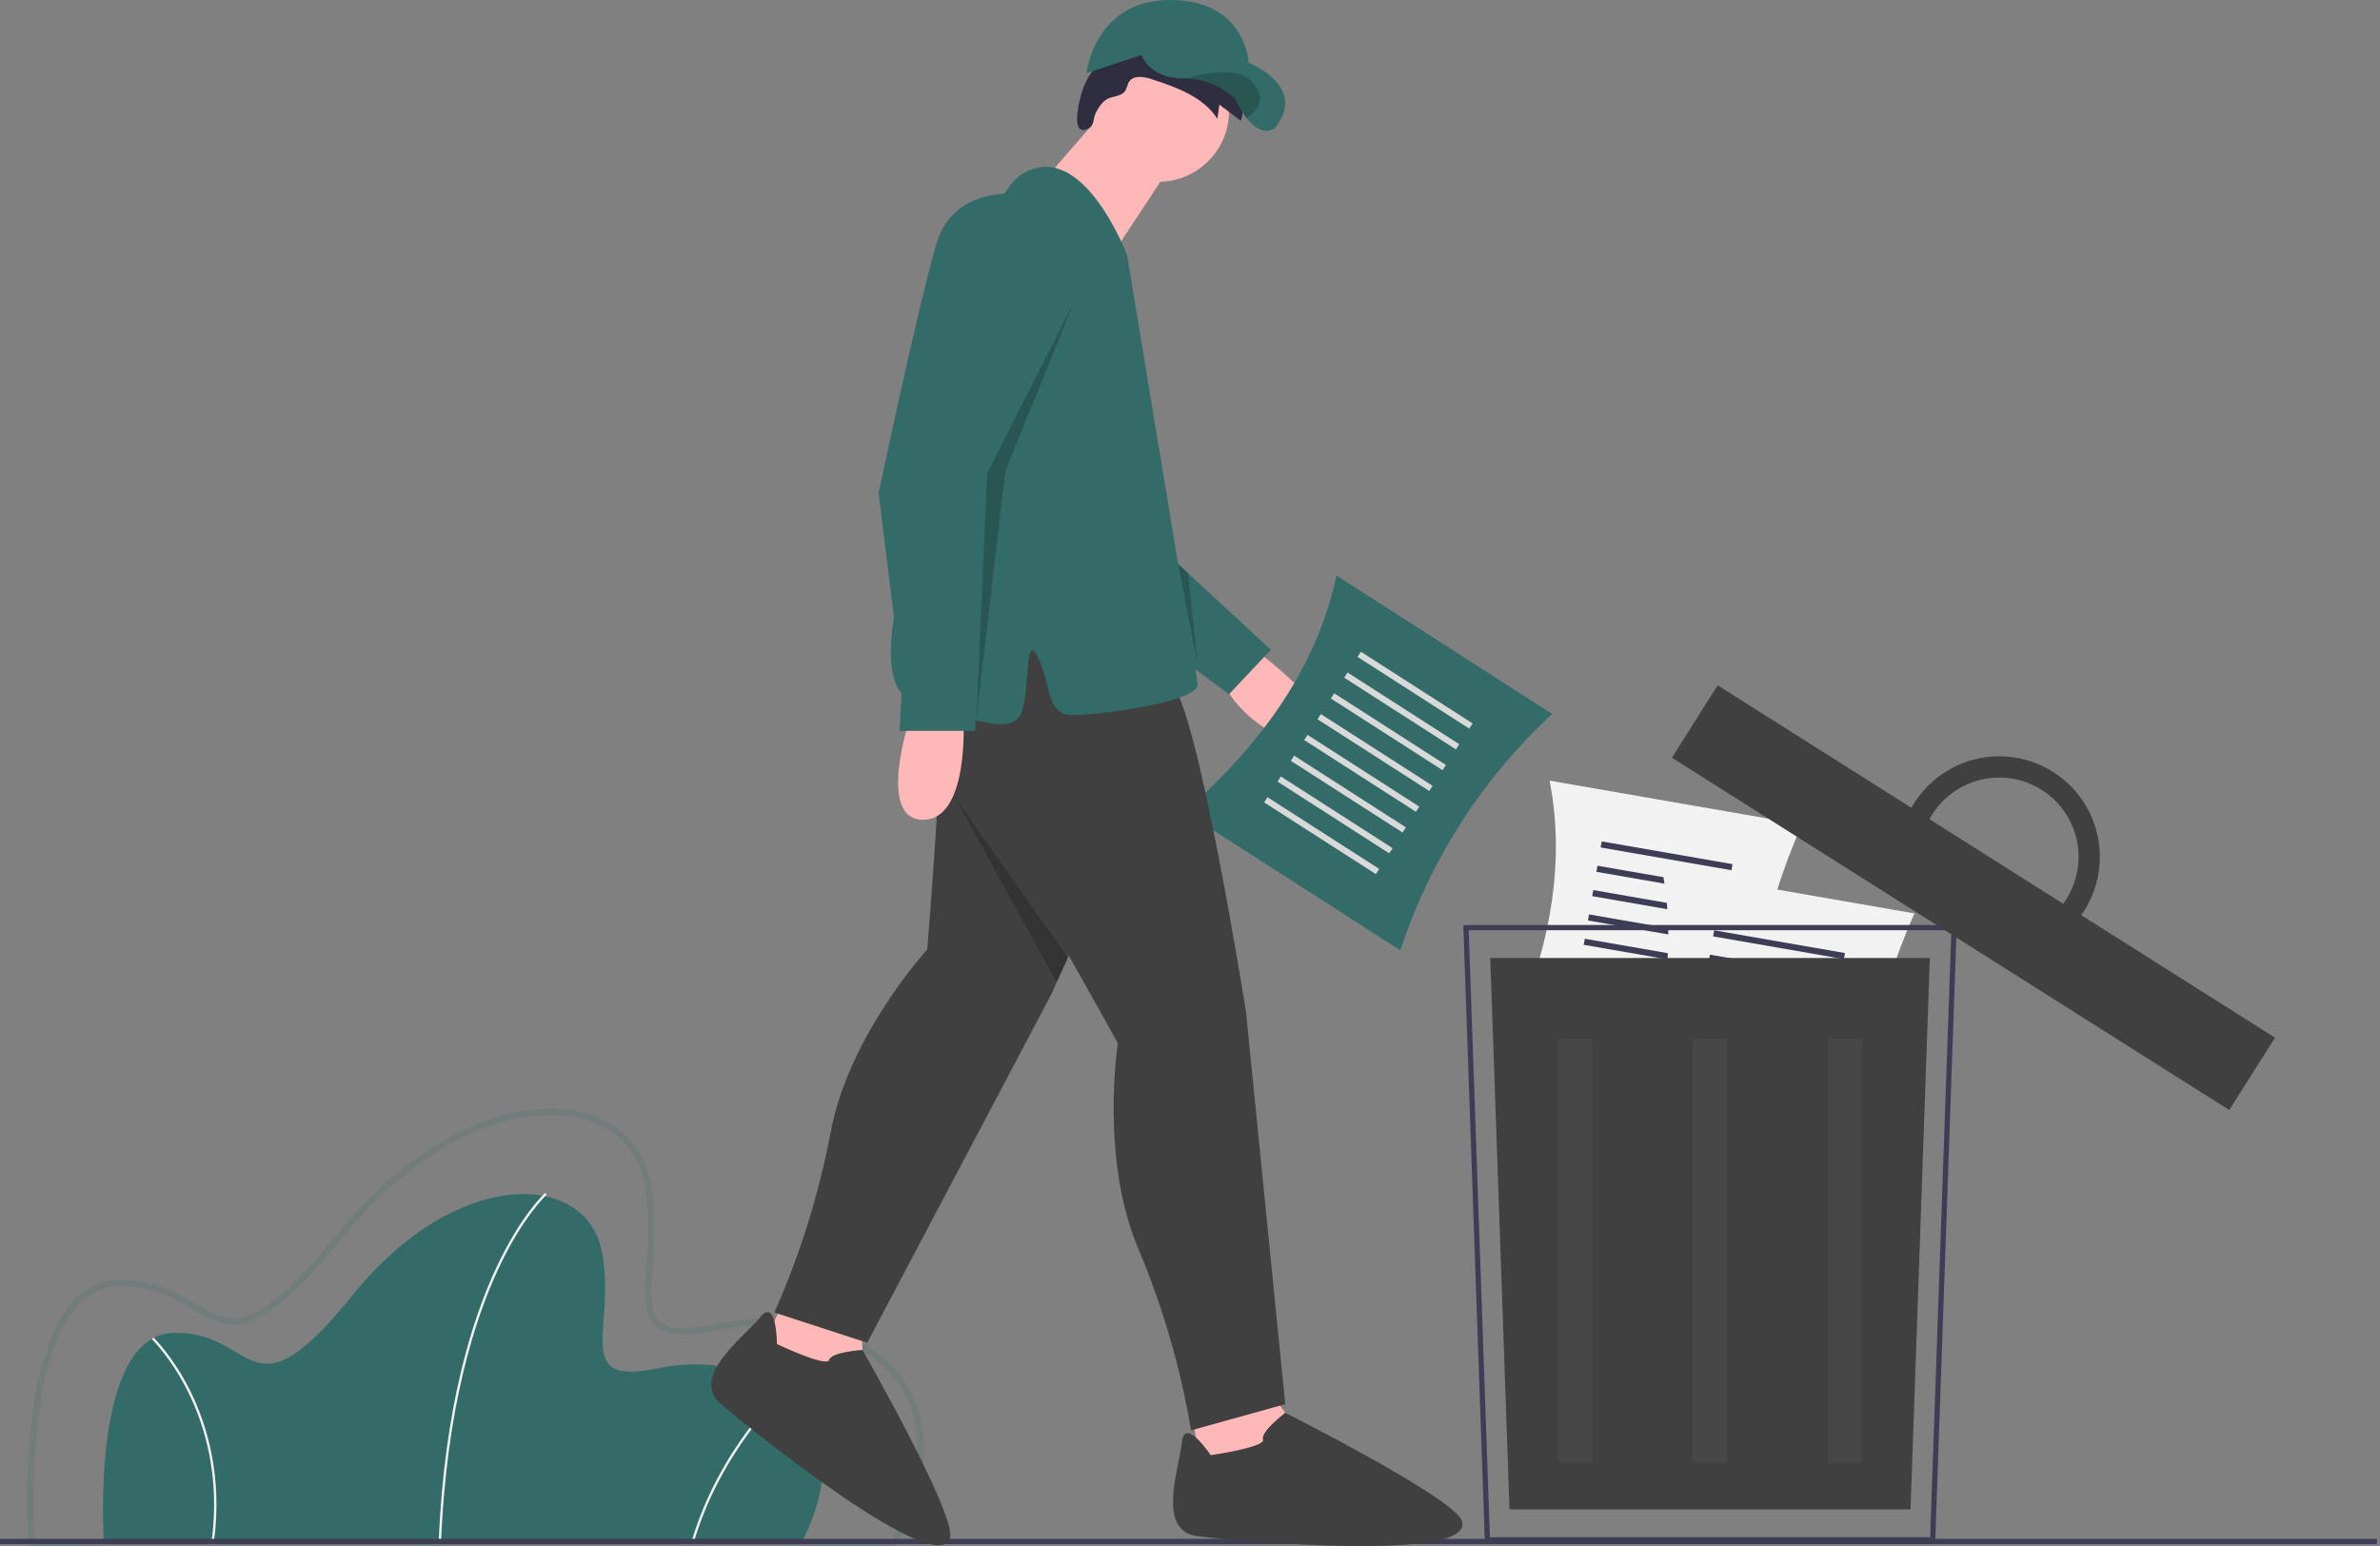 <svg width="274" height="178" viewBox="0 0 274 178" fill="none" xmlns="http://www.w3.org/2000/svg">
<rect x="0" y="0" width="274" height="178" fill="#808080" stroke="none"/>
<g clip-path="url(#clip0)">
<path d="M92.299 177.608H11.96C11.96 177.608 10.331 153.723 19.967 153.452C29.602 153.18 28.516 164.037 40.594 149.109C52.672 134.181 67.329 134.996 69.229 143.817C71.129 152.638 65.565 159.694 75.743 157.523C85.921 155.352 100.578 161.052 92.299 177.608Z" fill="#336B68"/>
<path d="M50.773 177.613L50.502 177.603C51.135 161.877 54.428 151.773 57.08 146.067C59.959 139.87 62.733 137.362 62.76 137.337L62.941 137.54C62.913 137.564 60.172 140.048 57.316 146.202C54.679 151.885 51.404 161.947 50.773 177.613Z" fill="#F2F2F2"/>
<path d="M79.85 177.646L79.59 177.57C82.727 166.801 90.116 160.002 90.19 159.935L90.372 160.135C90.299 160.202 82.966 166.954 79.85 177.646Z" fill="#F2F2F2"/>
<path d="M24.614 177.627L24.345 177.589C25.409 169.912 23.486 163.956 21.686 160.311C19.736 156.365 17.512 154.209 17.49 154.188L17.677 153.992C17.7 154.014 19.959 156.202 21.929 160.191C23.747 163.87 25.688 169.881 24.614 177.627Z" fill="#F2F2F2"/>
<path d="M103.203 177.971H3.295L3.272 177.633C3.214 176.791 1.94 156.932 8.374 149.846C9.813 148.262 11.546 147.431 13.524 147.375C17.719 147.256 20.355 148.827 22.48 150.088C26.488 152.465 29.135 154.035 38.76 142.139C49.187 129.252 60.437 126.479 66.904 128.021C71.082 129.017 73.963 131.833 74.805 135.747C75.604 139.452 75.349 142.934 75.145 145.732C74.927 148.725 74.754 151.09 75.983 152.161C77.01 153.055 79.058 153.137 82.43 152.417C89.288 150.954 98.856 152.206 103.659 158.411C106.244 161.75 108.279 167.819 103.303 177.771L103.203 177.971ZM3.976 177.245H102.753C106.461 169.723 106.577 163.367 103.085 158.856C98.679 153.163 89.435 151.665 82.581 153.127C78.918 153.909 76.735 153.78 75.506 152.709C74.003 151.399 74.188 148.875 74.421 145.679C74.622 142.928 74.872 139.503 74.096 135.899C73.314 132.27 70.631 129.656 66.736 128.728C60.475 127.234 49.539 129.971 39.324 142.596C29.305 154.98 26.287 153.19 22.11 150.712C19.958 149.436 17.514 147.988 13.545 148.101C11.771 148.151 10.212 148.902 8.912 150.334C3.129 156.702 3.835 174.56 3.976 177.245Z" fill="#336B68" fill-opacity="0.17"/>
<path d="M201.924 126.795L172.858 121.741C178.054 110.965 180.428 100.319 178.399 89.874L207.465 94.927C202.945 104.908 201.038 115.874 201.924 126.795Z" fill="#F2F2F2"/>
<path d="M199.457 99.488L184.398 96.869L184.277 97.57L199.335 100.188L199.457 99.488Z" fill="#3F3D56"/>
<path d="M198.97 102.289L183.911 99.671L183.79 100.372L198.848 102.99L198.97 102.289Z" fill="#3F3D56"/>
<path d="M198.482 105.092L183.424 102.474L183.302 103.174L198.361 105.792L198.482 105.092Z" fill="#3F3D56"/>
<path d="M197.995 107.892L182.937 105.274L182.815 105.974L197.874 108.593L197.995 107.892Z" fill="#3F3D56"/>
<path d="M197.508 110.694L182.45 108.076L182.328 108.776L197.386 111.394L197.508 110.694Z" fill="#3F3D56"/>
<path d="M197.021 113.495L181.963 110.877L181.841 111.577L196.899 114.196L197.021 113.495Z" fill="#3F3D56"/>
<path d="M196.534 116.297L181.476 113.679L181.354 114.379L196.412 116.997L196.534 116.297Z" fill="#3F3D56"/>
<path d="M196.047 119.098L180.989 116.48L180.867 117.18L195.925 119.799L196.047 119.098Z" fill="#3F3D56"/>
<path d="M214.869 137.03L185.803 131.976C190.999 121.201 193.373 110.554 191.344 100.109L220.41 105.163C215.89 115.143 213.983 126.11 214.869 137.03Z" fill="#F2F2F2"/>
<path d="M212.402 109.723L197.344 107.105L197.222 107.805L212.28 110.424L212.402 109.723Z" fill="#3F3D56"/>
<path d="M211.915 112.525L196.856 109.906L196.735 110.607L211.793 113.225L211.915 112.525Z" fill="#3F3D56"/>
<path d="M211.427 115.328L196.369 112.709L196.247 113.41L211.306 116.028L211.427 115.328Z" fill="#3F3D56"/>
<path d="M210.94 118.128L195.882 115.51L195.76 116.21L210.818 118.828L210.94 118.128Z" fill="#3F3D56"/>
<path d="M210.453 120.93L195.395 118.311L195.273 119.012L210.332 121.63L210.453 120.93Z" fill="#3F3D56"/>
<path d="M209.966 123.731L194.908 121.113L194.786 121.813L209.844 124.431L209.966 123.731Z" fill="#3F3D56"/>
<path d="M209.479 126.533L194.421 123.914L194.299 124.615L209.357 127.233L209.479 126.533Z" fill="#3F3D56"/>
<path d="M208.992 129.334L193.934 126.716L193.812 127.416L208.87 130.034L208.992 129.334Z" fill="#3F3D56"/>
<path d="M222.792 177.582H170.947L170.937 177.291L168.462 106.492H225.277L222.792 177.582ZM171.528 176.979H222.21L224.654 107.094H169.085L171.528 176.979Z" fill="#3F3D56"/>
<path d="M219.953 173.777H173.786L171.566 110.297H222.173L219.953 173.777Z" fill="#404040"/>
<g opacity="0.2">
<path opacity="0.2" d="M183.314 119.609H179.371V168.408H183.314V119.609Z" fill="white"/>
<path opacity="0.2" d="M198.841 119.609H194.898V168.408H198.841V119.609Z" fill="white"/>
<path opacity="0.2" d="M214.368 119.609H210.425V168.408H214.368V119.609Z" fill="white"/>
</g>
<path d="M197.748 78.901L192.48 87.234L256.643 127.798L261.911 119.465L197.748 78.901Z" fill="#404040"/>
<path d="M236.353 88.864C234.482 87.679 232.309 87.056 230.094 87.07C227.879 87.082 225.714 87.731 223.856 88.937C221.998 90.144 220.525 91.858 219.612 93.876C218.7 95.895 218.385 98.133 218.706 100.325L221.775 102.265C221.004 100.473 220.826 98.482 221.268 96.582C221.71 94.681 222.749 92.973 224.233 91.706C225.716 90.439 227.566 89.68 229.512 89.54C231.458 89.401 233.398 89.888 235.047 90.931C236.696 91.973 237.968 93.516 238.676 95.334C239.385 97.152 239.493 99.148 238.985 101.032C238.477 102.916 237.379 104.587 235.852 105.801C234.325 107.016 232.449 107.71 230.5 107.781L233.569 109.721C235.687 109.071 237.574 107.827 239.005 106.137C240.437 104.447 241.354 102.381 241.647 100.185C241.941 97.99 241.598 95.756 240.659 93.749C239.721 91.742 238.226 90.047 236.353 88.864V88.864Z" fill="#404040"/>
<path d="M273.652 177.166H0V177.768H273.652V177.166Z" fill="#3F3D56"/>
<path d="M144.502 74.81C144.502 74.81 156.243 83.54 151.427 85.046C146.61 86.551 140.589 79.928 140.89 78.122C141.191 76.315 144.502 74.81 144.502 74.81Z" fill="#FFB8B8"/>
<path d="M134.267 63.671L146.309 74.81L141.492 79.928L133.364 73.907L134.267 63.671Z" fill="#336B68"/>
<path d="M161.213 109.412L136.386 93.475C145.356 85.56 151.676 76.669 153.86 66.255L178.686 82.192C170.647 89.637 164.634 99.004 161.213 109.412Z" fill="#336B68"/>
<path d="M169.536 83.288L156.674 75.031L156.29 75.629L169.152 83.886L169.536 83.288Z" fill="#D9D9D9"/>
<path d="M168 85.68L155.138 77.424L154.753 78.022L167.615 86.279L168 85.68Z" fill="#D9D9D9"/>
<path d="M166.463 88.073L153.601 79.817L153.217 80.415L166.079 88.672L166.463 88.073Z" fill="#D9D9D9"/>
<path d="M164.927 90.467L152.065 82.21L151.681 82.808L164.543 91.065L164.927 90.467Z" fill="#D9D9D9"/>
<path d="M163.391 92.859L150.529 84.603L150.145 85.201L163.007 93.458L163.391 92.859Z" fill="#D9D9D9"/>
<path d="M161.855 95.252L148.993 86.996L148.609 87.594L161.471 95.85L161.855 95.252Z" fill="#D9D9D9"/>
<path d="M160.319 97.645L147.457 89.389L147.073 89.987L159.935 98.243L160.319 97.645Z" fill="#D9D9D9"/>
<path d="M158.783 100.038L145.921 91.781L145.537 92.38L158.399 100.636L158.783 100.038Z" fill="#D9D9D9"/>
<path d="M91.267 147.638L86.698 157.251L99.48 160.31L99.124 151.043L91.267 147.638Z" fill="#FFB8B8"/>
<path d="M136.976 160.609L138.482 171.145L150.824 166.629L145.406 159.103L136.976 160.609Z" fill="#FFB8B8"/>
<path d="M109.639 61.385C109.639 61.385 107.747 73.497 108.262 79.257C108.777 85.017 106.747 109.319 106.747 109.319C106.747 109.319 97.67 119.193 95.609 130.47C94.255 137.575 92.086 144.5 89.146 151.108L99.842 154.59L121.037 114.461C121.037 114.461 136.238 81.194 134.727 78.025C133.217 74.855 130.848 62.086 130.848 62.086L109.639 61.385Z" fill="#404040"/>
<path d="M89.447 154.74C89.447 154.74 89.434 149.312 87.519 151.655C85.604 153.997 79.353 158.521 83.034 161.685C86.716 164.849 108.215 181.998 109.372 176.985C110.014 174.203 99.292 155.419 99.292 155.419C99.292 155.419 95.711 155.643 95.463 156.562C95.215 157.481 89.447 154.74 89.447 154.74Z" fill="#404040"/>
<path d="M127.644 12.192L119.516 21.525L127.644 29.954L135.17 18.514L127.644 12.192Z" fill="#FFB8B8"/>
<path d="M141.492 12.794C141.493 14.884 140.689 16.894 139.248 18.407C137.806 19.92 135.838 20.82 133.751 20.92C131.663 21.021 129.617 20.314 128.038 18.946C126.458 17.578 125.465 15.654 125.266 13.574C125.066 11.494 125.675 9.417 126.966 7.774C128.257 6.131 130.132 5.048 132.2 4.75C134.268 4.451 136.372 4.961 138.075 6.172C139.777 7.384 140.948 9.204 141.344 11.256C141.442 11.763 141.492 12.278 141.492 12.794Z" fill="#FFB8B8"/>
<path d="M128.01 6.641C130.831 5.33 134.155 5.497 137.13 6.404C138.818 6.919 140.484 7.695 141.666 9.006C142.847 10.316 143.455 12.248 142.841 13.902L140.38 12.041L140.155 13.681C138.531 11.148 135.447 10.047 132.586 9.114C131.692 8.822 130.504 8.623 129.988 9.41C129.771 9.741 129.746 10.174 129.515 10.496C129.081 11.1 128.175 11.047 127.512 11.382C126.891 11.696 126.514 12.336 126.179 12.946C125.844 13.556 125.993 14.41 125.386 14.751C122.952 16.118 124.387 10.854 124.784 9.935C125.568 8.118 126.221 7.472 128.01 6.641Z" fill="#2F2E41"/>
<path d="M104.614 78.573C104.614 78.573 109.732 89.712 113.344 94.228C116.957 98.743 128.698 120.118 128.698 120.118C128.698 120.118 126.59 133.364 131.106 143.9C133.904 150.57 135.925 157.54 137.127 164.673L147.965 161.662L143.449 116.505C143.449 116.505 137.729 80.38 134.718 78.573C131.708 76.767 122.677 67.435 122.677 67.435L104.614 78.573Z" fill="#404040"/>
<path d="M129.751 29.352C129.751 29.352 124.633 15.805 117.709 20.02C110.785 24.234 105.366 61.865 105.366 61.865C105.366 61.865 99.044 79.025 105.366 80.831C111.688 82.637 116.806 85.046 117.709 81.734C118.612 78.423 118.01 72.703 119.516 75.713C121.021 78.724 120.419 82.336 123.429 82.336C126.44 82.336 138.181 80.831 137.879 78.724C137.578 76.616 129.751 29.352 129.751 29.352Z" fill="#336B68"/>
<path d="M104.764 82.637C104.764 82.637 100.851 94.378 106.27 94.378C111.688 94.378 110.905 82.525 110.905 82.525L104.764 82.637Z" fill="#FFB8B8"/>
<path d="M139.385 167.533C139.385 167.533 136.374 163.017 136.073 166.027C135.772 169.038 133.063 176.263 137.879 176.865C142.696 177.467 170.091 179.875 168.285 175.059C167.282 172.385 147.965 162.657 147.965 162.657C147.965 162.657 145.105 164.823 145.406 165.726C145.707 166.629 139.385 167.533 139.385 167.533Z" fill="#404040"/>
<path d="M146.76 14.751C146.76 14.751 145.333 15.977 143.482 13.553C142.997 12.894 142.582 12.185 142.245 11.44C140.755 9.959 138.757 9.101 136.657 9.04C136.516 9.034 136.371 9.031 136.224 9.031C132.31 9.031 131.407 6.322 131.407 6.322L125.085 8.429C125.085 8.429 125.988 0 134.718 0C143.449 0 143.75 7.225 143.75 7.225C143.75 7.225 150.674 9.935 146.76 14.751Z" fill="#336B68"/>
<path opacity="0.2" d="M143.482 13.553C142.997 12.894 142.582 12.185 142.245 11.44C140.755 9.959 138.757 9.101 136.657 9.04C138.858 8.351 142.684 7.55 144.352 9.633C145.887 11.551 144.611 12.858 143.482 13.553Z" fill="black"/>
<path d="M118.01 22.428C118.01 22.428 109.882 20.923 107.775 28.148C105.667 35.373 101.152 56.747 101.152 56.747L103.861 78.724L103.56 84.143H112.29V78.423C112.29 77.821 113.495 54.339 113.495 54.339L123.429 31.761C123.429 31.761 125.537 24.535 118.01 22.428Z" fill="#336B68"/>
<path opacity="0.2" d="M123.58 34.921L113.645 54.489L112.426 82.525L115.752 54.188L123.58 34.921Z" fill="black"/>
<path opacity="0.2" d="M135.629 64.932L137.885 76.494L136.757 65.975L135.629 64.932Z" fill="black"/>
<path opacity="0.2" d="M110.033 91.97L122.978 110.334L121.623 113.043L110.033 91.97Z" fill="black"/>
</g>
<defs>
<clipPath id="clip0">
<rect width="273.652" height="178" fill="white"/>
</clipPath>
</defs>
</svg>
